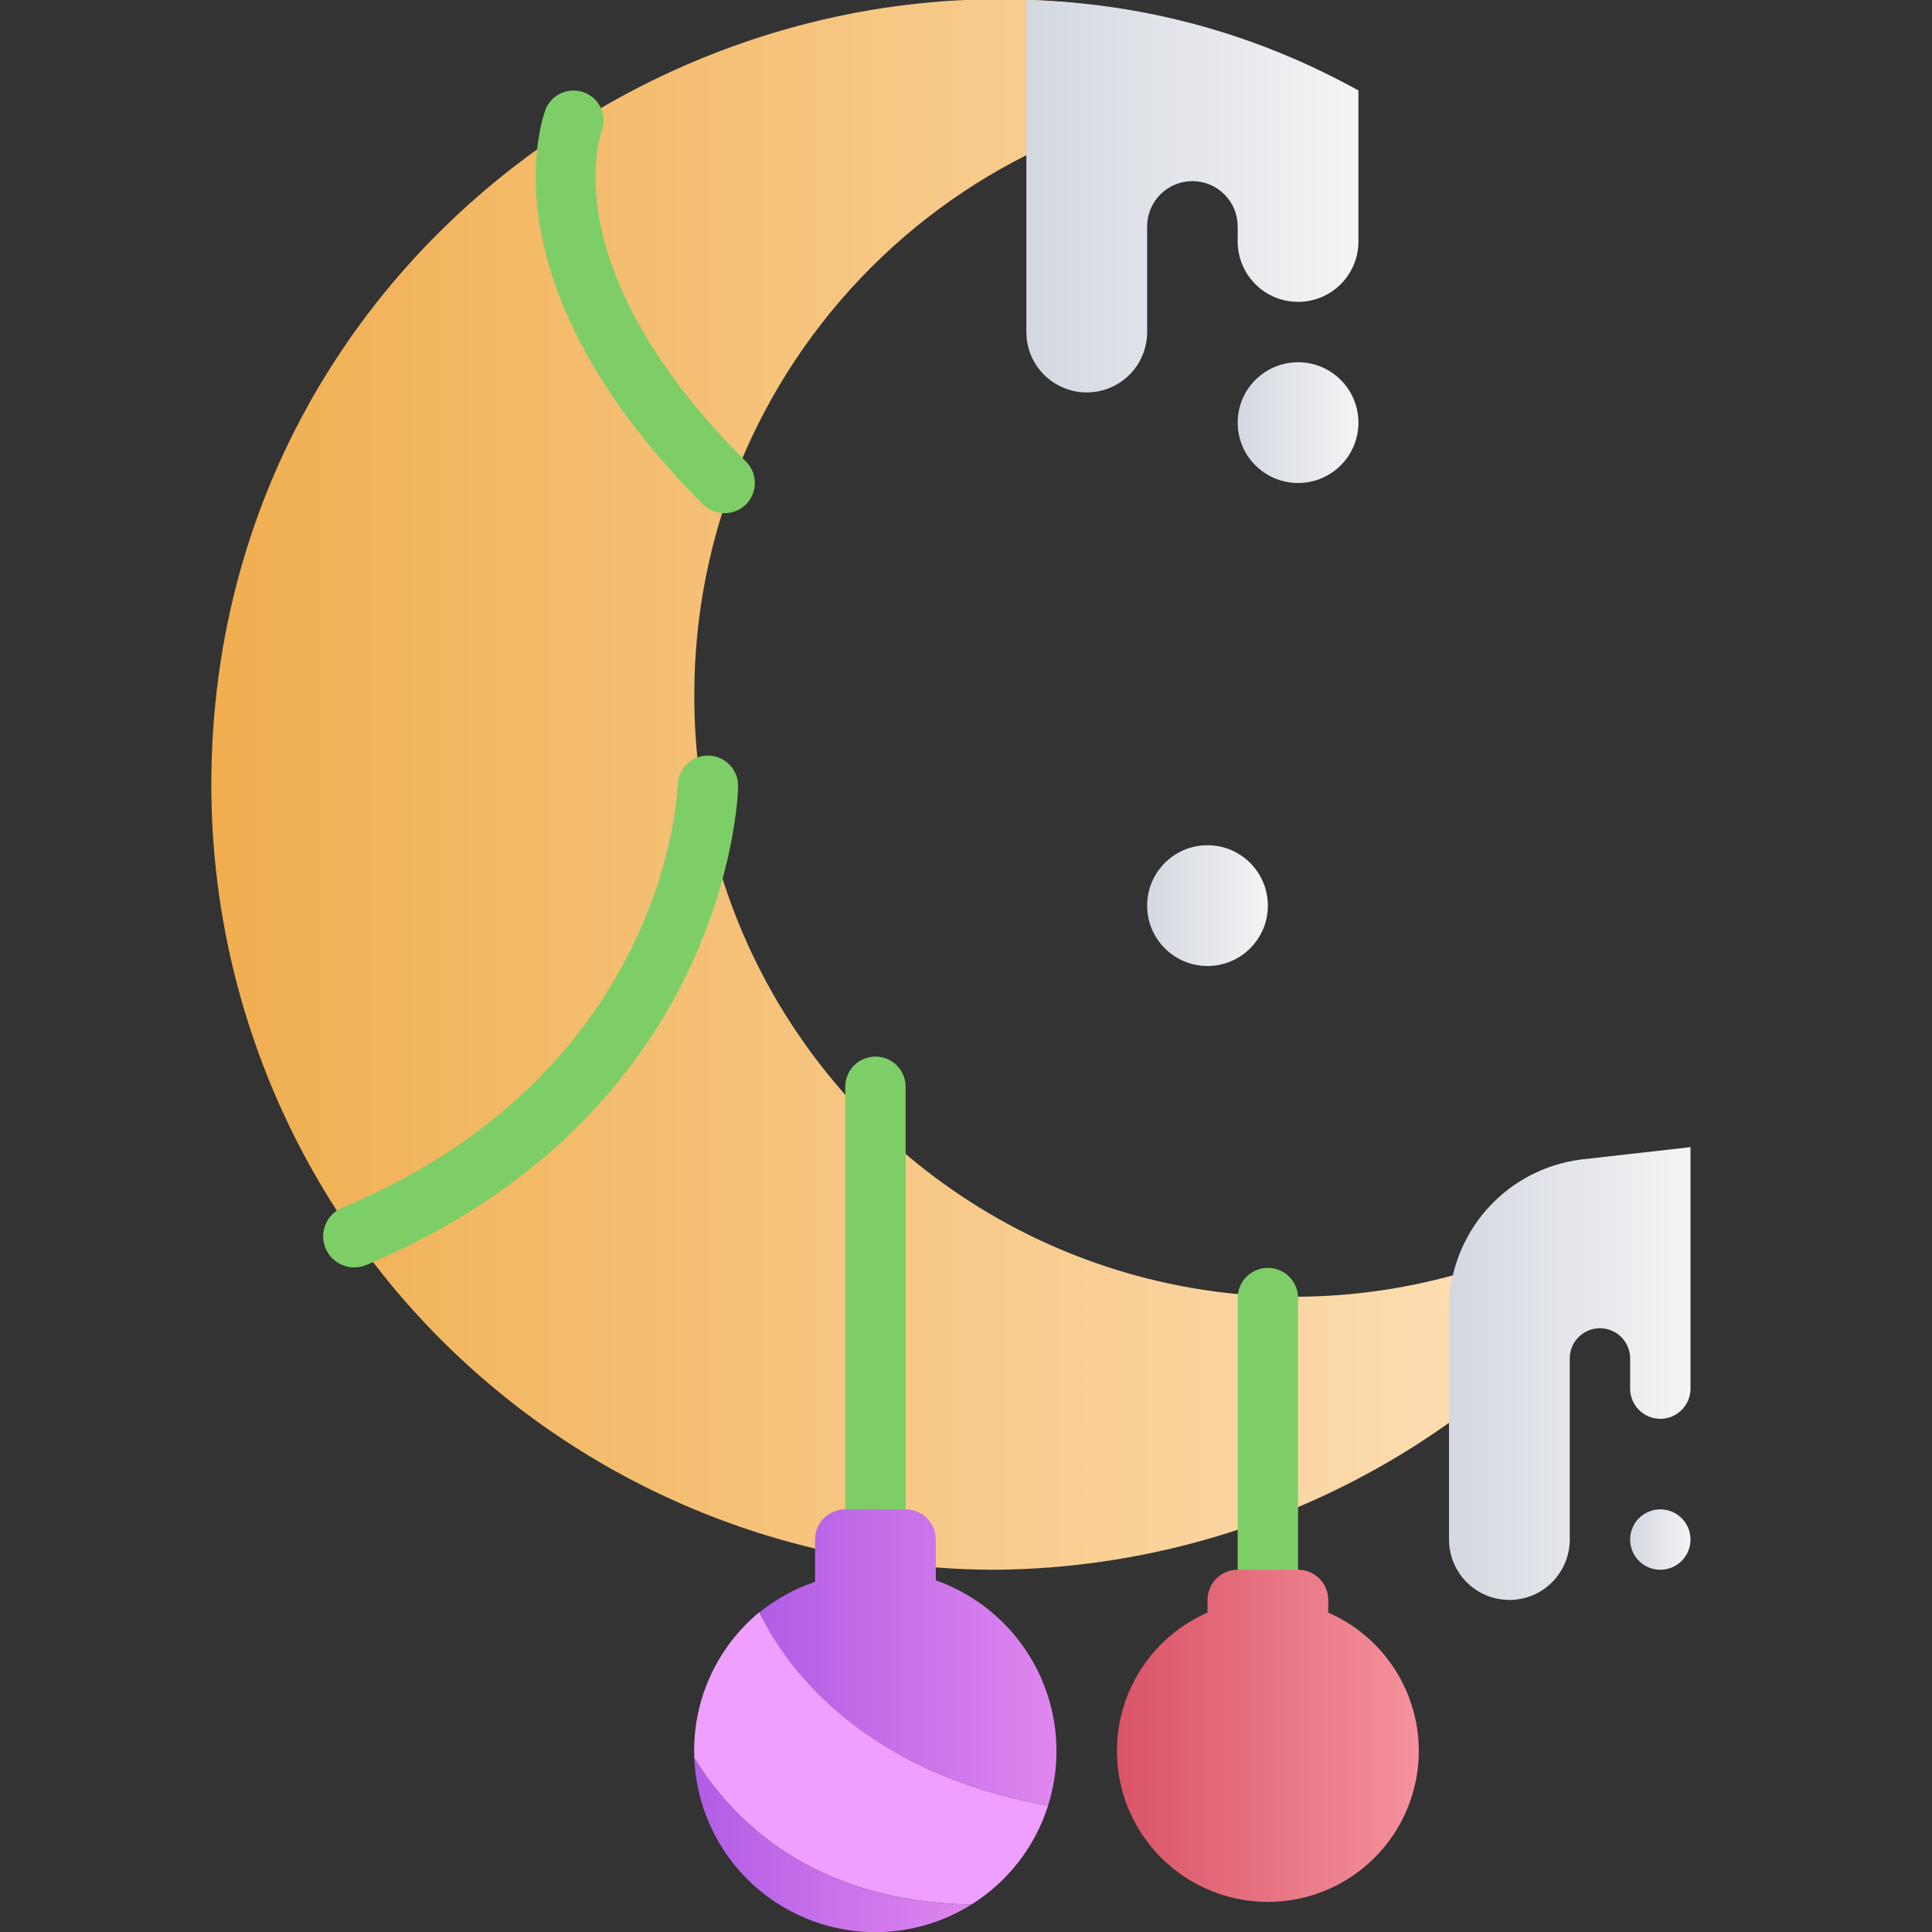 <svg width="98" height="98" viewBox="0 0 98 98" fill="none" xmlns="http://www.w3.org/2000/svg">
<rect x="0" y="0" width="98" height="98" fill="#333333" stroke="none"/>
<g clip-path="url(#clip0_3_6765)">
<path d="M35.219 35.219C35.219 27.096 38.445 19.307 44.189 13.564C49.932 7.82 57.721 4.594 65.844 4.594H68.906C43.503 -9.188 10.719 9.31 10.719 39.812C10.719 50.371 14.913 60.498 22.38 67.964C29.846 75.43 39.972 79.625 50.531 79.625C57.789 79.558 64.894 77.531 71.093 73.757C77.293 69.983 82.357 64.604 85.75 58.188C81.348 62.063 75.921 64.583 70.12 65.446C64.319 66.309 58.393 65.477 53.054 63.05C47.715 60.623 43.191 56.705 40.027 51.768C36.863 46.83 35.193 41.083 35.219 35.219Z" fill="url(#paint0_linear_3_6765)"/>
<path d="M44.406 79.625C44 79.625 43.611 79.464 43.324 79.177C43.036 78.889 42.875 78.5 42.875 78.094V55.125C42.875 54.719 43.036 54.329 43.324 54.042C43.611 53.755 44 53.594 44.406 53.594C44.812 53.594 45.202 53.755 45.489 54.042C45.776 54.329 45.938 54.719 45.938 55.125V78.094C45.938 78.5 45.776 78.889 45.489 79.177C45.202 79.464 44.812 79.625 44.406 79.625Z" fill="#7ECE67"/>
<path d="M64.312 81.156C63.906 81.156 63.517 80.995 63.23 80.708C62.943 80.421 62.781 80.031 62.781 79.625V65.844C62.781 65.438 62.943 65.048 63.23 64.761C63.517 64.474 63.906 64.312 64.312 64.312C64.719 64.312 65.108 64.474 65.395 64.761C65.682 65.048 65.844 65.438 65.844 65.844V79.625C65.844 80.031 65.682 80.421 65.395 80.708C65.108 80.995 64.719 81.156 64.312 81.156Z" fill="#7ECE67"/>
<path d="M67.375 81.799V81.156C67.375 80.75 67.214 80.361 66.927 80.073C66.639 79.786 66.25 79.625 65.844 79.625H62.781C62.375 79.625 61.986 79.786 61.699 80.073C61.411 80.361 61.25 80.75 61.25 81.156V81.799C59.638 82.503 58.317 83.74 57.51 85.303C56.703 86.866 56.458 88.659 56.818 90.381C57.177 92.103 58.118 93.648 59.483 94.758C60.848 95.867 62.554 96.473 64.312 96.473C66.072 96.473 67.777 95.867 69.142 94.758C70.507 93.648 71.448 92.103 71.807 90.381C72.167 88.659 71.922 86.866 71.115 85.303C70.308 83.74 68.987 82.503 67.375 81.799Z" fill="url(#paint1_linear_3_6765)"/>
<path d="M53.165 91.584C52.507 93.667 51.128 95.448 49.276 96.606C41.236 96.469 37.163 92.334 35.219 89.18C35.159 87.773 35.426 86.371 36 85.085C36.574 83.799 37.439 82.664 38.526 81.769C39.445 83.713 43.043 89.808 53.165 91.584Z" fill="#EE9FFF"/>
<path d="M49.276 96.607C47.911 97.461 46.346 97.942 44.737 98.001C43.127 98.06 41.531 97.696 40.107 96.943C38.684 96.191 37.483 95.078 36.625 93.716C35.767 92.353 35.282 90.789 35.219 89.18C37.163 92.334 41.237 96.469 49.276 96.607Z" fill="url(#paint2_linear_3_6765)"/>
<path d="M53.165 91.584C43.043 89.808 39.384 83.713 38.542 81.769C39.379 81.099 40.328 80.58 41.344 80.237V78.094C41.344 77.688 41.505 77.298 41.792 77.011C42.079 76.724 42.469 76.562 42.875 76.562H45.938C46.344 76.562 46.733 76.724 47.02 77.011C47.307 77.298 47.469 77.688 47.469 78.094V80.161C49.714 80.956 51.562 82.591 52.625 84.722C53.687 86.853 53.881 89.313 53.165 91.584Z" fill="url(#paint3_linear_3_6765)"/>
<path d="M36.75 26.031C36.548 26.032 36.349 25.994 36.162 25.918C35.976 25.841 35.806 25.729 35.663 25.587C24.362 14.287 27.562 5.911 27.67 5.558C27.744 5.371 27.854 5.201 27.995 5.056C28.135 4.912 28.302 4.796 28.487 4.717C28.672 4.637 28.871 4.595 29.072 4.592C29.273 4.589 29.473 4.626 29.66 4.701C30.035 4.851 30.334 5.143 30.495 5.512C30.655 5.882 30.664 6.3 30.518 6.676C30.411 6.998 28.098 13.689 37.837 23.413C38.053 23.627 38.2 23.901 38.26 24.199C38.32 24.497 38.29 24.806 38.173 25.087C38.056 25.368 37.859 25.608 37.605 25.776C37.352 25.944 37.054 26.033 36.75 26.031Z" fill="#7ECE67"/>
<path d="M17.38 61.25C33.688 54.436 34.361 40.364 34.377 39.812C34.389 39.406 34.562 39.022 34.858 38.743C35.153 38.465 35.548 38.315 35.954 38.327C36.36 38.339 36.745 38.512 37.023 38.808C37.302 39.104 37.451 39.498 37.439 39.904C37.439 40.578 36.781 56.518 18.559 64.175C18.171 64.331 17.737 64.327 17.352 64.163C16.967 63.999 16.663 63.69 16.507 63.302C16.351 62.914 16.355 62.48 16.518 62.095C16.682 61.71 16.992 61.406 17.38 61.25Z" fill="#7ECE67"/>
<path d="M68.906 4.594V12.25C68.906 13.062 68.584 13.841 68.009 14.415C67.435 14.99 66.656 15.312 65.844 15.312C65.031 15.312 64.253 14.99 63.678 14.415C63.104 13.841 62.781 13.062 62.781 12.25V11.484C62.781 10.875 62.539 10.291 62.108 9.86C61.678 9.429 61.093 9.188 60.484 9.188C59.875 9.188 59.291 9.429 58.86 9.86C58.429 10.291 58.188 10.875 58.188 11.484V16.844C58.188 17.656 57.865 18.435 57.291 19.009C56.716 19.584 55.937 19.906 55.125 19.906C54.313 19.906 53.534 19.584 52.959 19.009C52.385 18.435 52.062 17.656 52.062 16.844V0C57.967 0.14 63.748 1.716 68.906 4.594Z" fill="url(#paint4_linear_3_6765)"/>
<path d="M65.844 24.5C67.535 24.5 68.906 23.129 68.906 21.438C68.906 19.746 67.535 18.375 65.844 18.375C64.152 18.375 62.781 19.746 62.781 21.438C62.781 23.129 64.152 24.5 65.844 24.5Z" fill="url(#paint5_linear_3_6765)"/>
<path d="M61.25 49C62.941 49 64.312 47.629 64.312 45.938C64.312 44.246 62.941 42.875 61.25 42.875C59.559 42.875 58.188 44.246 58.188 45.938C58.188 47.629 59.559 49 61.25 49Z" fill="url(#paint6_linear_3_6765)"/>
<path d="M84.219 79.625C85.064 79.625 85.75 78.939 85.75 78.094C85.75 77.248 85.064 76.562 84.219 76.562C83.373 76.562 82.688 77.248 82.688 78.094C82.688 78.939 83.373 79.625 84.219 79.625Z" fill="url(#paint7_linear_3_6765)"/>
<path d="M85.75 58.188V70.438C85.75 70.844 85.589 71.233 85.302 71.52C85.014 71.807 84.625 71.969 84.219 71.969C83.813 71.969 83.423 71.807 83.136 71.52C82.849 71.233 82.688 70.844 82.688 70.438V68.906C82.688 68.5 82.526 68.111 82.239 67.823C81.952 67.536 81.562 67.375 81.156 67.375C80.75 67.375 80.361 67.536 80.073 67.823C79.786 68.111 79.625 68.5 79.625 68.906V78.094C79.625 78.906 79.302 79.685 78.728 80.259C78.154 80.834 77.375 81.156 76.562 81.156C75.75 81.156 74.971 80.834 74.397 80.259C73.823 79.685 73.5 78.906 73.5 78.094V66.472C73.486 64.595 74.161 62.779 75.397 61.368C76.633 59.956 78.345 59.048 80.207 58.815L85.75 58.188Z" fill="url(#paint8_linear_3_6765)"/>
</g>
<defs>
<linearGradient id="paint0_linear_3_6765" x1="10.719" y1="39.782" x2="85.75" y2="39.782" gradientUnits="userSpaceOnUse">
<stop stop-color="#F0AE4F"/>
<stop offset="1" stop-color="#FFE5C3"/>
</linearGradient>
<linearGradient id="paint1_linear_3_6765" x1="56.672" y1="88.047" x2="71.969" y2="88.047" gradientUnits="userSpaceOnUse">
<stop stop-color="#DA5466"/>
<stop offset="1" stop-color="#F4929C"/>
</linearGradient>
<linearGradient id="paint2_linear_3_6765" x1="35.234" y1="93.59" x2="49.276" y2="93.59" gradientUnits="userSpaceOnUse">
<stop stop-color="#B15DE5"/>
<stop offset="1" stop-color="#DF86EF"/>
</linearGradient>
<linearGradient id="paint3_linear_3_6765" x1="38.542" y1="84.066" x2="53.594" y2="84.066" gradientUnits="userSpaceOnUse">
<stop stop-color="#B15DE5"/>
<stop offset="1" stop-color="#DF86EF"/>
</linearGradient>
<linearGradient id="paint4_linear_3_6765" x1="52.062" y1="9.968" x2="68.83" y2="9.968" gradientUnits="userSpaceOnUse">
<stop stop-color="#D4D8E1"/>
<stop offset="1" stop-color="#F3F4F5"/>
</linearGradient>
<linearGradient id="paint5_linear_3_6765" x1="62.781" y1="21.438" x2="68.906" y2="21.438" gradientUnits="userSpaceOnUse">
<stop stop-color="#D4D8E1"/>
<stop offset="1" stop-color="#F3F4F5"/>
</linearGradient>
<linearGradient id="paint6_linear_3_6765" x1="58.188" y1="45.938" x2="64.312" y2="45.938" gradientUnits="userSpaceOnUse">
<stop stop-color="#D4D8E1"/>
<stop offset="1" stop-color="#F3F4F5"/>
</linearGradient>
<linearGradient id="paint7_linear_3_6765" x1="82.688" y1="78.094" x2="85.75" y2="78.094" gradientUnits="userSpaceOnUse">
<stop stop-color="#D4D8E1"/>
<stop offset="1" stop-color="#F3F4F5"/>
</linearGradient>
<linearGradient id="paint8_linear_3_6765" x1="73.5" y1="69.672" x2="85.75" y2="69.672" gradientUnits="userSpaceOnUse">
<stop stop-color="#D4D8E1"/>
<stop offset="1" stop-color="#F3F4F5"/>
</linearGradient>
<clipPath id="clip0_3_6765">
<rect width="98" height="98" fill="white"/>
</clipPath>
</defs>
</svg>
